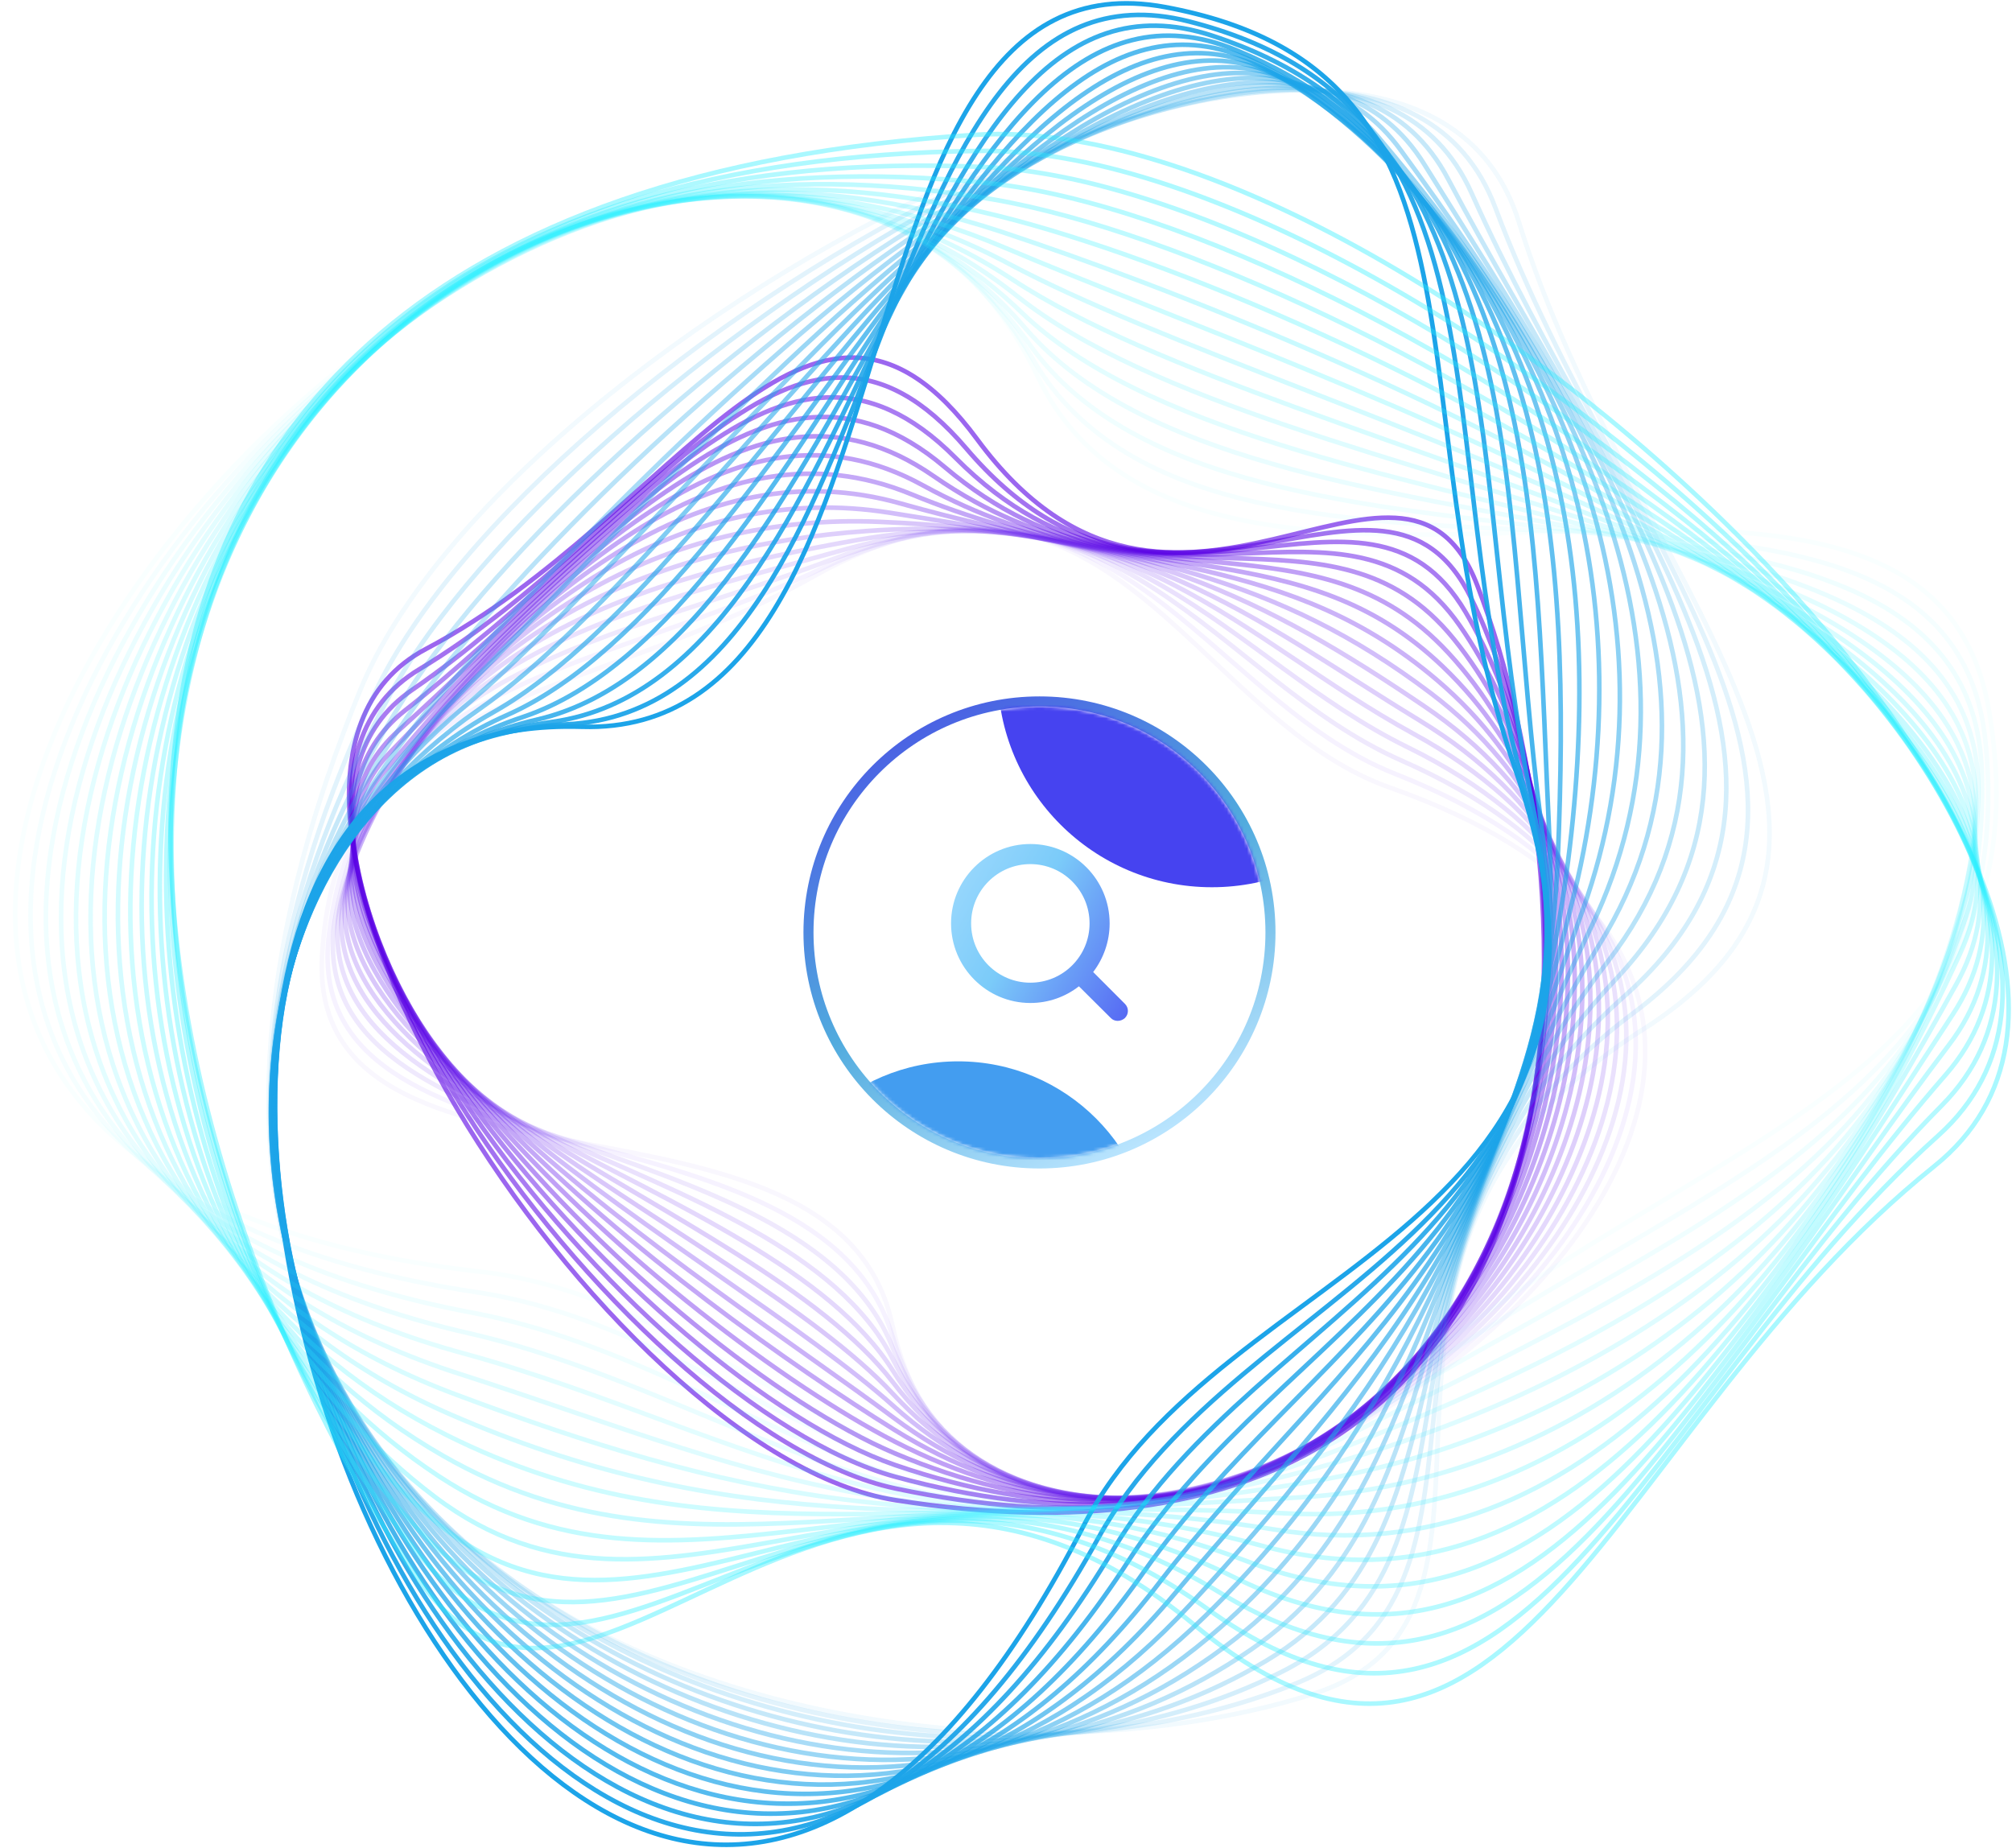 <svg width="601" height="552" viewBox="0 0 601 552" fill="none" xmlns="http://www.w3.org/2000/svg">
    <circle cx="221" cy="14" r="4" fill="white" fill-opacity="0.1"/>
    <circle cx="404" cy="543" r="4" fill="white" fill-opacity="0.1"/>
    <circle cx="57" cy="466" r="8" fill="white" fill-opacity="0.1"/>
    <circle cx="553" cy="107" r="8" fill="white" fill-opacity="0.1"/>
    <path opacity="0.04" d="M415.165 235.229C639.675 314.388 300.403 552.205 266.477 395.464C249.599 317.454 91.451 365.715 96.219 285.225C100.986 204.736 172.193 211.668 242.881 172.243C330.918 122.714 355.722 214.271 415.165 235.229Z" stroke="#7945F3" stroke-width="1.37" stroke-miterlimit="10"/>
    <path opacity="0.07" d="M416.902 231.2C627.528 314.253 311.545 548.04 266.546 398.941C244.37 325.456 88.78 356.907 98.268 279.111C107.697 201.344 176.959 202.065 246.12 169.51C332.407 128.913 359.527 208.574 416.902 231.2Z" stroke="#7741F2" stroke-width="1.37" stroke-miterlimit="10"/>
    <path opacity="0.11" d="M418.642 227.165C615.337 313.712 322.885 544.05 266.6 402.423C239.239 333.554 86.1 348.127 100.368 273.019C114.476 197.985 181.692 192.327 249.416 166.776C333.764 134.965 363.283 202.809 418.642 227.165Z" stroke="#753CF1" stroke-width="1.37" stroke-miterlimit="10"/>
    <path opacity="0.15" d="M420.38 223.135C603.126 312.737 334.459 540.184 266.688 405.962C234.241 341.719 83.413 339.353 102.436 266.927C121.252 194.604 186.306 182.589 252.669 164.043C335.078 141.023 366.995 196.954 420.38 223.135Z" stroke="#7238F0" stroke-width="1.37" stroke-miterlimit="10"/>
    <path opacity="0.19" d="M422.118 219.106C590.956 311.261 346.321 536.375 266.758 409.473C229.39 349.868 80.737 330.579 104.509 260.836C128.029 191.228 190.914 172.868 255.956 161.31C336.35 147.064 370.648 191.008 422.118 219.106Z" stroke="#7033EF" stroke-width="1.37" stroke-miterlimit="10"/>
    <path opacity="0.23" d="M423.857 215.071C578.846 309.277 358.497 532.582 266.829 412.984C224.7 358.017 78.05 321.799 106.578 254.744C134.806 187.847 195.505 163.063 259.227 158.577C337.57 153.066 374.296 184.95 423.857 215.071Z" stroke="#6E2EEE" stroke-width="1.37" stroke-miterlimit="10"/>
    <path opacity="0.26" d="M425.601 211.042C566.935 306.764 370.978 528.671 266.9 416.495C220.156 366.109 75.374 313.019 108.652 248.652C141.583 184.471 200.036 153.246 262.497 155.85C338.76 159.022 377.943 178.763 425.601 211.042Z" stroke="#6C2AED" stroke-width="1.37" stroke-miterlimit="10"/>
    <path opacity="0.3" d="M427.34 207.007C555.22 303.72 383.731 524.569 266.971 420.022C215.736 374.134 72.687 304.256 110.727 242.577C148.361 181.09 204.569 143.379 265.769 153.145C339.939 164.911 381.627 172.44 427.34 207.007Z" stroke="#6A25EC" stroke-width="1.37" stroke-miterlimit="10"/>
    <path opacity="0.34" d="M429.077 202.978C543.792 300.164 396.665 520.207 267.017 423.51C211.415 382.018 69.981 295.465 112.794 236.468C155.136 177.714 209.105 133.46 269.038 150.383C341.123 170.738 385.386 165.959 429.077 202.978Z" stroke="#6820EB" stroke-width="1.37" stroke-miterlimit="10"/>
    <path opacity="0.38" d="M430.816 198.943C532.767 296.147 409.772 515.558 267.111 427.021C207.12 389.794 67.335 286.702 114.869 230.377C161.914 174.333 213.673 123.491 272.309 147.65C342.343 176.509 389.264 159.343 430.816 198.943Z" stroke="#661CEA" stroke-width="1.37" stroke-miterlimit="10"/>
    <path opacity="0.41" d="M432.556 194.914C522.131 291.74 422.909 510.61 267.183 430.532C202.854 397.459 64.637 277.905 116.944 224.279C168.686 170.952 218.306 113.483 275.581 144.911C343.605 182.234 393.337 152.519 432.556 194.914Z" stroke="#6417E9" stroke-width="1.37" stroke-miterlimit="10"/>
    <path opacity="0.45" d="M434.293 190.901C512.006 287.068 436.026 505.403 267.253 434.066C198.563 405.033 61.955 269.154 119.012 218.233C175.468 167.577 222.937 103.464 278.851 142.184C344.924 187.943 397.638 145.554 434.293 190.901Z" stroke="#6213E8" stroke-width="1.37" stroke-miterlimit="10"/>
    <path opacity="0.49" d="M436.033 186.849C502.442 282.194 449.074 499.914 267.325 437.554C194.25 412.477 59.298 260.351 121.087 212.101C182.24 164.201 227.635 93.438 282.122 139.456C346.298 193.651 402.312 138.442 436.033 186.849Z" stroke="#5F0EE7" stroke-width="1.37" stroke-miterlimit="10"/>
    <path opacity="0.53" d="M437.77 182.815C493.466 277.347 462.009 494.251 267.401 441.065C189.865 419.876 56.604 251.571 123.167 206.01C189.022 160.82 232.366 83.424 285.392 136.723C347.712 199.354 407.374 131.229 437.77 182.815Z" stroke="#5D09E6" stroke-width="1.37" stroke-miterlimit="10"/>
    <path opacity="0.56" d="M439.51 178.785C485.081 272.681 474.839 488.446 267.46 444.575C185.411 427.219 53.912 242.797 125.23 199.918C195.794 157.444 237.129 73.422 288.664 133.984C349.162 205.102 412.902 123.97 439.51 178.785Z" stroke="#5B05E5" stroke-width="1.37" stroke-miterlimit="10"/>
    <path opacity="0.6" d="M441.247 174.756C477.271 268.387 487.496 482.518 267.53 448.07C180.901 434.505 51.224 234 127.274 193.809C202.576 154.063 241.913 63.43 291.927 131.257C350.635 210.856 418.924 116.741 441.247 174.756Z" stroke="#5900E4" stroke-width="1.37" stroke-miterlimit="10"/>
    <path d="M323.573 455.914C162.933 768.229 -38.794 210.625 173.735 217.066C280.165 220.29 243.928 -17.2 348.041 2.118C452.155 21.436 414.728 119.846 452.827 230.349C500.384 368.363 365.084 375.205 323.573 455.914Z" stroke="#1CA4E9" stroke-width="1.37" stroke-miterlimit="10"/>
    <g style="mix-blend-mode:hard-light" opacity="0.94">
        <path d="M328.135 459.255C165.798 751.921 -36.595 226.883 169.322 216.345C271.632 211.11 255.668 -18.874 355.084 6.389C454.501 31.653 425.801 128.569 455.332 235.516C492.659 368.82 370.99 381.995 328.135 459.255Z" stroke="#1CA4E9" stroke-width="1.37" stroke-miterlimit="10"/>
    </g>
    <g style="mix-blend-mode:hard-light" opacity="0.88">
        <path d="M332.691 462.597C169.075 735.578 -34.762 243.31 164.909 215.629C262.934 202.037 267.401 -20.547 362.133 10.672C456.812 41.74 436.48 137.366 457.831 240.673C484.433 369.366 376.966 388.701 332.691 462.597Z" stroke="#1CA4E9" stroke-width="1.37" stroke-miterlimit="10"/>
    </g>
    <g style="mix-blend-mode:hard-light" opacity="0.81">
        <path d="M337.252 465.934C172.834 719.247 -33.248 260.024 160.494 214.914C254.1 193.116 279.152 -22.221 369.175 14.95C459.139 51.895 447.353 146.089 460.335 245.835C476.471 369.817 383.035 395.407 337.252 465.934Z" stroke="#1CA4E9" stroke-width="1.37" stroke-miterlimit="10"/>
    </g>
    <g style="mix-blend-mode:hard-light" opacity="0.75">
        <path d="M341.813 469.286C177.078 702.955 -31.968 277.122 156.08 214.192C245.172 184.393 290.891 -23.895 376.217 19.21C461.467 62.038 458.243 154.751 462.846 250.968C468.527 370.229 389.206 402.046 341.813 469.286Z" stroke="#1CA4E9" stroke-width="1.37" stroke-miterlimit="10"/>
    </g>
    <g style="mix-blend-mode:hard-light" opacity="0.69">
        <path d="M346.369 472.617C181.91 686.759 -30.79 294.591 151.673 213.477C236.209 175.895 302.636 -25.568 383.26 23.532C463.795 72.233 469.164 163.446 465.339 256.164C460.619 370.601 395.494 408.65 346.369 472.617Z" stroke="#1CA4E9" stroke-width="1.37" stroke-miterlimit="10"/>
    </g>
    <g style="mix-blend-mode:hard-light" opacity="0.63">
        <path d="M350.93 475.958C187.367 670.721 -29.623 312.534 147.259 212.789C227.269 167.622 314.375 -27.242 390.302 27.792C466.123 82.376 480.119 172.057 467.843 261.309C452.763 370.939 401.923 415.238 350.93 475.958Z" stroke="#1CA4E9" stroke-width="1.37" stroke-miterlimit="10"/>
    </g>
    <g style="mix-blend-mode:hard-light" opacity="0.56">
        <path d="M355.486 479.3C193.472 654.914 -28.256 330.917 142.845 212.039C218.406 159.541 326.12 -28.916 397.35 32.075C468.445 92.537 491.121 180.673 470.342 266.465C444.967 371.26 408.5 421.837 355.486 479.3Z" stroke="#1CA4E9" stroke-width="1.37" stroke-miterlimit="10"/>
    </g>
    <g style="mix-blend-mode:hard-light" opacity="0.5">
        <path d="M360.047 482.642C200.256 639.423 -26.599 349.649 138.431 211.324C209.679 151.589 337.854 -30.59 404.393 36.358C470.773 102.692 502.183 189.278 472.847 271.627C437.241 371.576 415.248 428.481 360.047 482.642Z" stroke="#1CA4E9" stroke-width="1.37" stroke-miterlimit="10"/>
    </g>
    <g style="mix-blend-mode:hard-light" opacity="0.44">
        <path d="M364.637 485.984C207.704 624.331 -24.585 368.6 134.016 210.625C201.092 143.784 349.598 -32.258 411.434 40.635C473.099 112.852 513.302 197.906 475.351 276.784C429.579 371.908 422.189 435.215 364.637 485.984Z" stroke="#1CA4E9" stroke-width="1.37" stroke-miterlimit="10"/>
    </g>
    <g style="mix-blend-mode:hard-light" opacity="0.38">
        <path d="M369.162 489.326C215.776 609.741 -22.193 387.721 129.601 209.887C192.657 136.013 361.336 -33.948 418.475 44.946C475.426 123.013 524.469 206.556 477.848 281.946C421.987 372.28 429.324 442.096 369.162 489.326Z" stroke="#1CA4E9" stroke-width="1.37" stroke-miterlimit="10"/>
    </g>
    <g style="mix-blend-mode:hard-light" opacity="0.31">
        <path d="M373.724 492.667C224.381 595.76 -19.428 406.903 125.189 209.171C184.373 128.248 373.076 -35.611 425.525 49.201C477.755 133.167 535.679 215.252 480.331 287.102C414.44 372.703 436.674 449.208 373.724 492.667Z" stroke="#1CA4E9" stroke-width="1.37" stroke-miterlimit="10"/>
    </g>
    <g style="mix-blend-mode:hard-light" opacity="0.25">
        <path d="M378.28 496.009C233.445 582.472 -16.34 426.08 120.751 208.455C176.211 120.46 384.815 -37.284 432.567 53.478C480.083 143.333 546.893 224.003 482.859 292.258C406.915 373.181 444.224 456.641 378.28 496.009Z" stroke="#1CA4E9" stroke-width="1.37" stroke-miterlimit="10"/>
    </g>
    <g style="mix-blend-mode:hard-light" opacity="0.19">
        <path d="M382.841 499.351C242.727 569.967 -12.969 445.19 116.361 207.734C168.155 112.649 396.56 -38.958 439.609 57.761C482.411 153.494 558.155 232.8 485.358 297.409C399.407 373.723 451.95 464.519 382.841 499.351Z" stroke="#1CA4E9" stroke-width="1.37" stroke-miterlimit="10"/>
    </g>
    <g style="mix-blend-mode:hard-light" opacity="0.13">
        <path d="M387.402 502.692C251.996 558.324 -9.375 464.214 111.946 207.018C160.176 104.782 408.299 -40.632 446.675 62.044C484.762 163.649 569.41 241.647 487.885 302.576C391.869 374.32 459.799 472.961 387.402 502.692Z" stroke="#1CA4E9" stroke-width="1.37" stroke-miterlimit="10"/>
    </g>
    <g style="mix-blend-mode:hard-light" opacity="0.06">
        <path d="M391.956 506.034C260.917 547.482 -5.61 483.116 107.532 206.303C152.266 96.859 420.031 -42.3 453.693 66.321C487.065 173.809 580.607 250.529 490.36 307.739C384.325 374.957 467.659 482.084 391.956 506.034Z" stroke="#1CA4E9" stroke-width="1.37" stroke-miterlimit="10"/>
    </g>
    <path opacity="0.03" d="M143.646 379.848C-210.052 339.674 210.504 -93.519 310.068 112.666C359.57 215.229 575.481 99.801 594.168 212.468C612.855 325.135 506.485 337.487 415.684 413.756C302.725 509.365 237.223 390.471 143.646 379.848Z" stroke="#2AEFFF" stroke-width="1.37" stroke-miterlimit="10"/>
    <path opacity="0.05" d="M142.402 385.957C-192.426 336.084 195.505 -84.396 308.847 107.837C364.661 202.51 582.199 111.1 593.077 221.524C604.086 331.841 502.536 352.224 411.782 418.535C298.575 501.216 233.409 399.51 142.402 385.957Z" stroke="#2AEFFF" stroke-width="1.37" stroke-miterlimit="10"/>
    <path opacity="0.07" d="M141.141 392.082C-174.583 333.007 180.118 -75.458 307.627 102.99C369.551 189.667 588.916 122.387 591.987 230.563C595.251 338.581 498.823 367.095 407.857 423.291C294.668 493.259 229.684 408.622 141.141 392.082Z" stroke="#2AEFFF" stroke-width="1.37" stroke-miterlimit="10"/>
    <path opacity="0.1" d="M139.886 398.169C-156.602 330.528 164.336 -66.633 306.407 98.183C374.225 176.852 595.635 133.686 590.897 239.63C586.418 345.349 495.134 381.995 403.944 428.098C290.82 485.296 226.084 417.83 139.886 398.169Z" stroke="#2AEFFF" stroke-width="1.37" stroke-miterlimit="10"/>
    <path opacity="0.13" d="M138.624 404.272C-138.481 328.708 148.1 -57.78 305.181 93.354C378.668 164.055 602.358 145.002 589.818 248.692C577.596 352.111 491.503 396.901 400.06 432.888C287.036 477.351 222.554 427.162 138.624 404.272Z" stroke="#2AEFFF" stroke-width="1.37" stroke-miterlimit="10"/>
    <path opacity="0.15" d="M137.369 410.38C-120.289 327.62 131.423 -48.792 303.938 88.524C382.905 151.341 609.077 156.306 588.716 257.742C568.75 358.868 487.909 411.806 396.118 437.672C283.312 469.438 219.077 436.63 137.369 410.38Z" stroke="#2AEFFF" stroke-width="1.37" stroke-miterlimit="10"/>
    <path opacity="0.18" d="M136.108 416.489C-102.097 327.31 114.351 -39.527 302.759 83.695C386.948 138.763 615.813 167.605 587.644 266.798C559.946 365.625 484.391 426.785 392.228 442.451C279.664 461.583 215.677 446.272 136.108 416.489Z" stroke="#2AEFFF" stroke-width="1.37" stroke-miterlimit="10"/>
    <path opacity="0.2" d="M134.852 422.592C-84.047 327.84 96.977 -29.891 301.521 78.871C390.831 126.36 622.513 178.904 586.535 275.854C551.082 372.359 480.872 441.82 388.297 447.235C276.045 453.806 212.27 456.117 134.852 422.592Z" stroke="#2AEFFF" stroke-width="1.37" stroke-miterlimit="10"/>
    <path opacity="0.23" d="M133.592 428.712C-66.19 329.13 79.411 -19.815 300.302 74.042C394.657 114.137 629.237 190.208 585.446 284.91C542.249 379.121 477.378 456.923 384.385 452.02C272.434 446.12 208.818 466.193 133.592 428.712Z" stroke="#2AEFFF" stroke-width="1.37" stroke-miterlimit="10"/>
    <path opacity="0.25" d="M132.337 434.804C-48.664 331.221 61.808 -9.288 299.076 69.212C398.463 102.094 635.949 201.507 584.355 293.966C533.415 385.884 473.866 472.104 380.472 456.804C268.803 438.517 205.258 476.533 132.337 434.804Z" stroke="#2AEFFF" stroke-width="1.37" stroke-miterlimit="10"/>
    <path opacity="0.28" d="M131.076 440.913C-31.609 334.039 44.247 1.661 297.857 64.388C402.306 90.215 642.674 212.806 583.272 303.044C524.582 392.646 470.313 487.319 376.559 461.589C265.127 430.966 201.511 487.173 131.076 440.913Z" stroke="#2AEFFF" stroke-width="1.37" stroke-miterlimit="10"/>
    <path opacity="0.3" d="M129.821 447.021C-15.149 337.488 26.816 12.977 296.637 59.559C406.214 78.471 649.393 224.11 582.182 312.072C515.749 399.42 466.677 502.608 372.646 466.367C261.385 423.5 197.468 498.128 129.821 447.021Z" stroke="#2AEFFF" stroke-width="1.37" stroke-miterlimit="10"/>
    <path opacity="0.33" d="M128.56 453.124C0.568 341.364 9.566 24.591 295.417 54.729C410.203 66.834 656.111 235.42 581.091 321.128C506.915 406.171 463.052 517.908 368.763 471.152C257.572 416.038 193.007 509.399 128.56 453.124Z" stroke="#2AEFFF" stroke-width="1.37" stroke-miterlimit="10"/>
    <path opacity="0.35" d="M127.305 459.233C15.43 345.444 -7.465 36.42 294.197 49.9C414.293 55.27 662.829 246.708 580.013 330.184C498.081 412.933 459.322 533.214 364.826 475.936C253.7 408.583 188.004 520.968 127.305 459.233Z" stroke="#2AEFFF" stroke-width="1.37" stroke-miterlimit="10"/>
    <path opacity="0.38" d="M126.043 465.342C29.349 349.491 -24.308 48.406 292.971 45.076C418.494 43.757 669.54 258.012 578.91 339.24C489.247 419.695 455.556 548.508 360.913 480.72C249.769 401.099 182.334 532.774 126.043 465.342Z" stroke="#2AEFFF" stroke-width="1.37" stroke-miterlimit="10"/>
    <path opacity="0.4" d="M124.788 471.445C42.284 353.199 -40.885 60.489 291.751 40.246C422.761 32.273 676.27 269.311 577.82 348.296C480.413 426.458 451.755 563.785 356.976 485.505C245.791 393.626 175.91 544.71 124.788 471.445Z" stroke="#2AEFFF" stroke-width="1.37" stroke-miterlimit="10"/>
    <circle cx="310.5" cy="278.5" r="69" fill="white" fill-opacity="0.05" stroke="url(#paint0_linear_1296_197508)" stroke-width="3"/>
    <mask id="mask0_1296_197508" style="mask-type:alpha" maskUnits="userSpaceOnUse" x="243" y="211" width="135" height="135">
        <circle cx="310.5" cy="278.5" r="67.5" fill="white"/>
    </mask>
    <g mask="url(#mask0_1296_197508)">
        <g filter="url(#filter0_f_1296_197508)">
            <circle cx="362" cy="201" r="64" fill="#4643F0"/>
        </g>
        <g filter="url(#filter1_f_1296_197508)">
            <circle cx="286.221" cy="375.221" r="58.221" fill="#439DF0"/>
        </g>
        <path d="M336.013 299.811L326.539 290.326C329.598 286.304 331.456 281.261 331.456 275.799C331.456 262.712 320.843 252.087 307.772 252.087C294.7 252.087 284.087 262.712 284.087 275.799C284.087 288.885 294.7 299.57 307.772 299.57C313.228 299.57 318.265 297.71 322.282 294.588L331.756 304.013C332.296 304.613 333.075 304.913 333.855 304.913C334.635 304.913 335.414 304.613 336.014 304.073C337.213 302.872 337.213 301.011 336.013 299.81L336.013 299.811ZM290.083 275.799C290.083 266.014 297.998 258.09 307.771 258.09C317.545 258.09 325.46 266.014 325.46 275.799C325.46 285.583 317.545 293.507 307.771 293.507C297.998 293.507 290.083 285.583 290.083 275.799Z" fill="url(#paint1_linear_1296_197508)"/>
    </g>
    <defs>
        <filter id="filter0_f_1296_197508" x="236.56" y="75.56" width="250.88" height="250.88" filterUnits="userSpaceOnUse" color-interpolation-filters="sRGB">
            <feFlood flood-opacity="0" result="BackgroundImageFix"/>
            <feBlend mode="normal" in="SourceGraphic" in2="BackgroundImageFix" result="shape"/>
            <feGaussianBlur stdDeviation="30.72" result="effect1_foregroundBlur_1296_197508"/>
        </filter>
        <filter id="filter1_f_1296_197508" x="165.059" y="254.059" width="242.324" height="242.323" filterUnits="userSpaceOnUse" color-interpolation-filters="sRGB">
            <feFlood flood-opacity="0" result="BackgroundImageFix"/>
            <feBlend mode="normal" in="SourceGraphic" in2="BackgroundImageFix" result="shape"/>
            <feGaussianBlur stdDeviation="31.471" result="effect1_foregroundBlur_1296_197508"/>
        </filter>
        <linearGradient id="paint0_linear_1296_197508" x1="348.652" y1="340.13" x2="276.503" y2="207.145" gradientUnits="userSpaceOnUse">
            <stop stop-color="#BCE6FF"/>
            <stop offset="0.478" stop-color="#51ABDE"/>
            <stop offset="1" stop-color="#4A5AE4"/>
        </linearGradient>
        <linearGradient id="paint1_linear_1296_197508" x1="267.317" y1="263.826" x2="339.261" y2="304.13" gradientUnits="userSpaceOnUse">
            <stop stop-color="#AADFFF"/>
            <stop offset="0.478" stop-color="#7BCBF9"/>
            <stop offset="1" stop-color="#5464F3"/>
        </linearGradient>
    </defs>
</svg>
